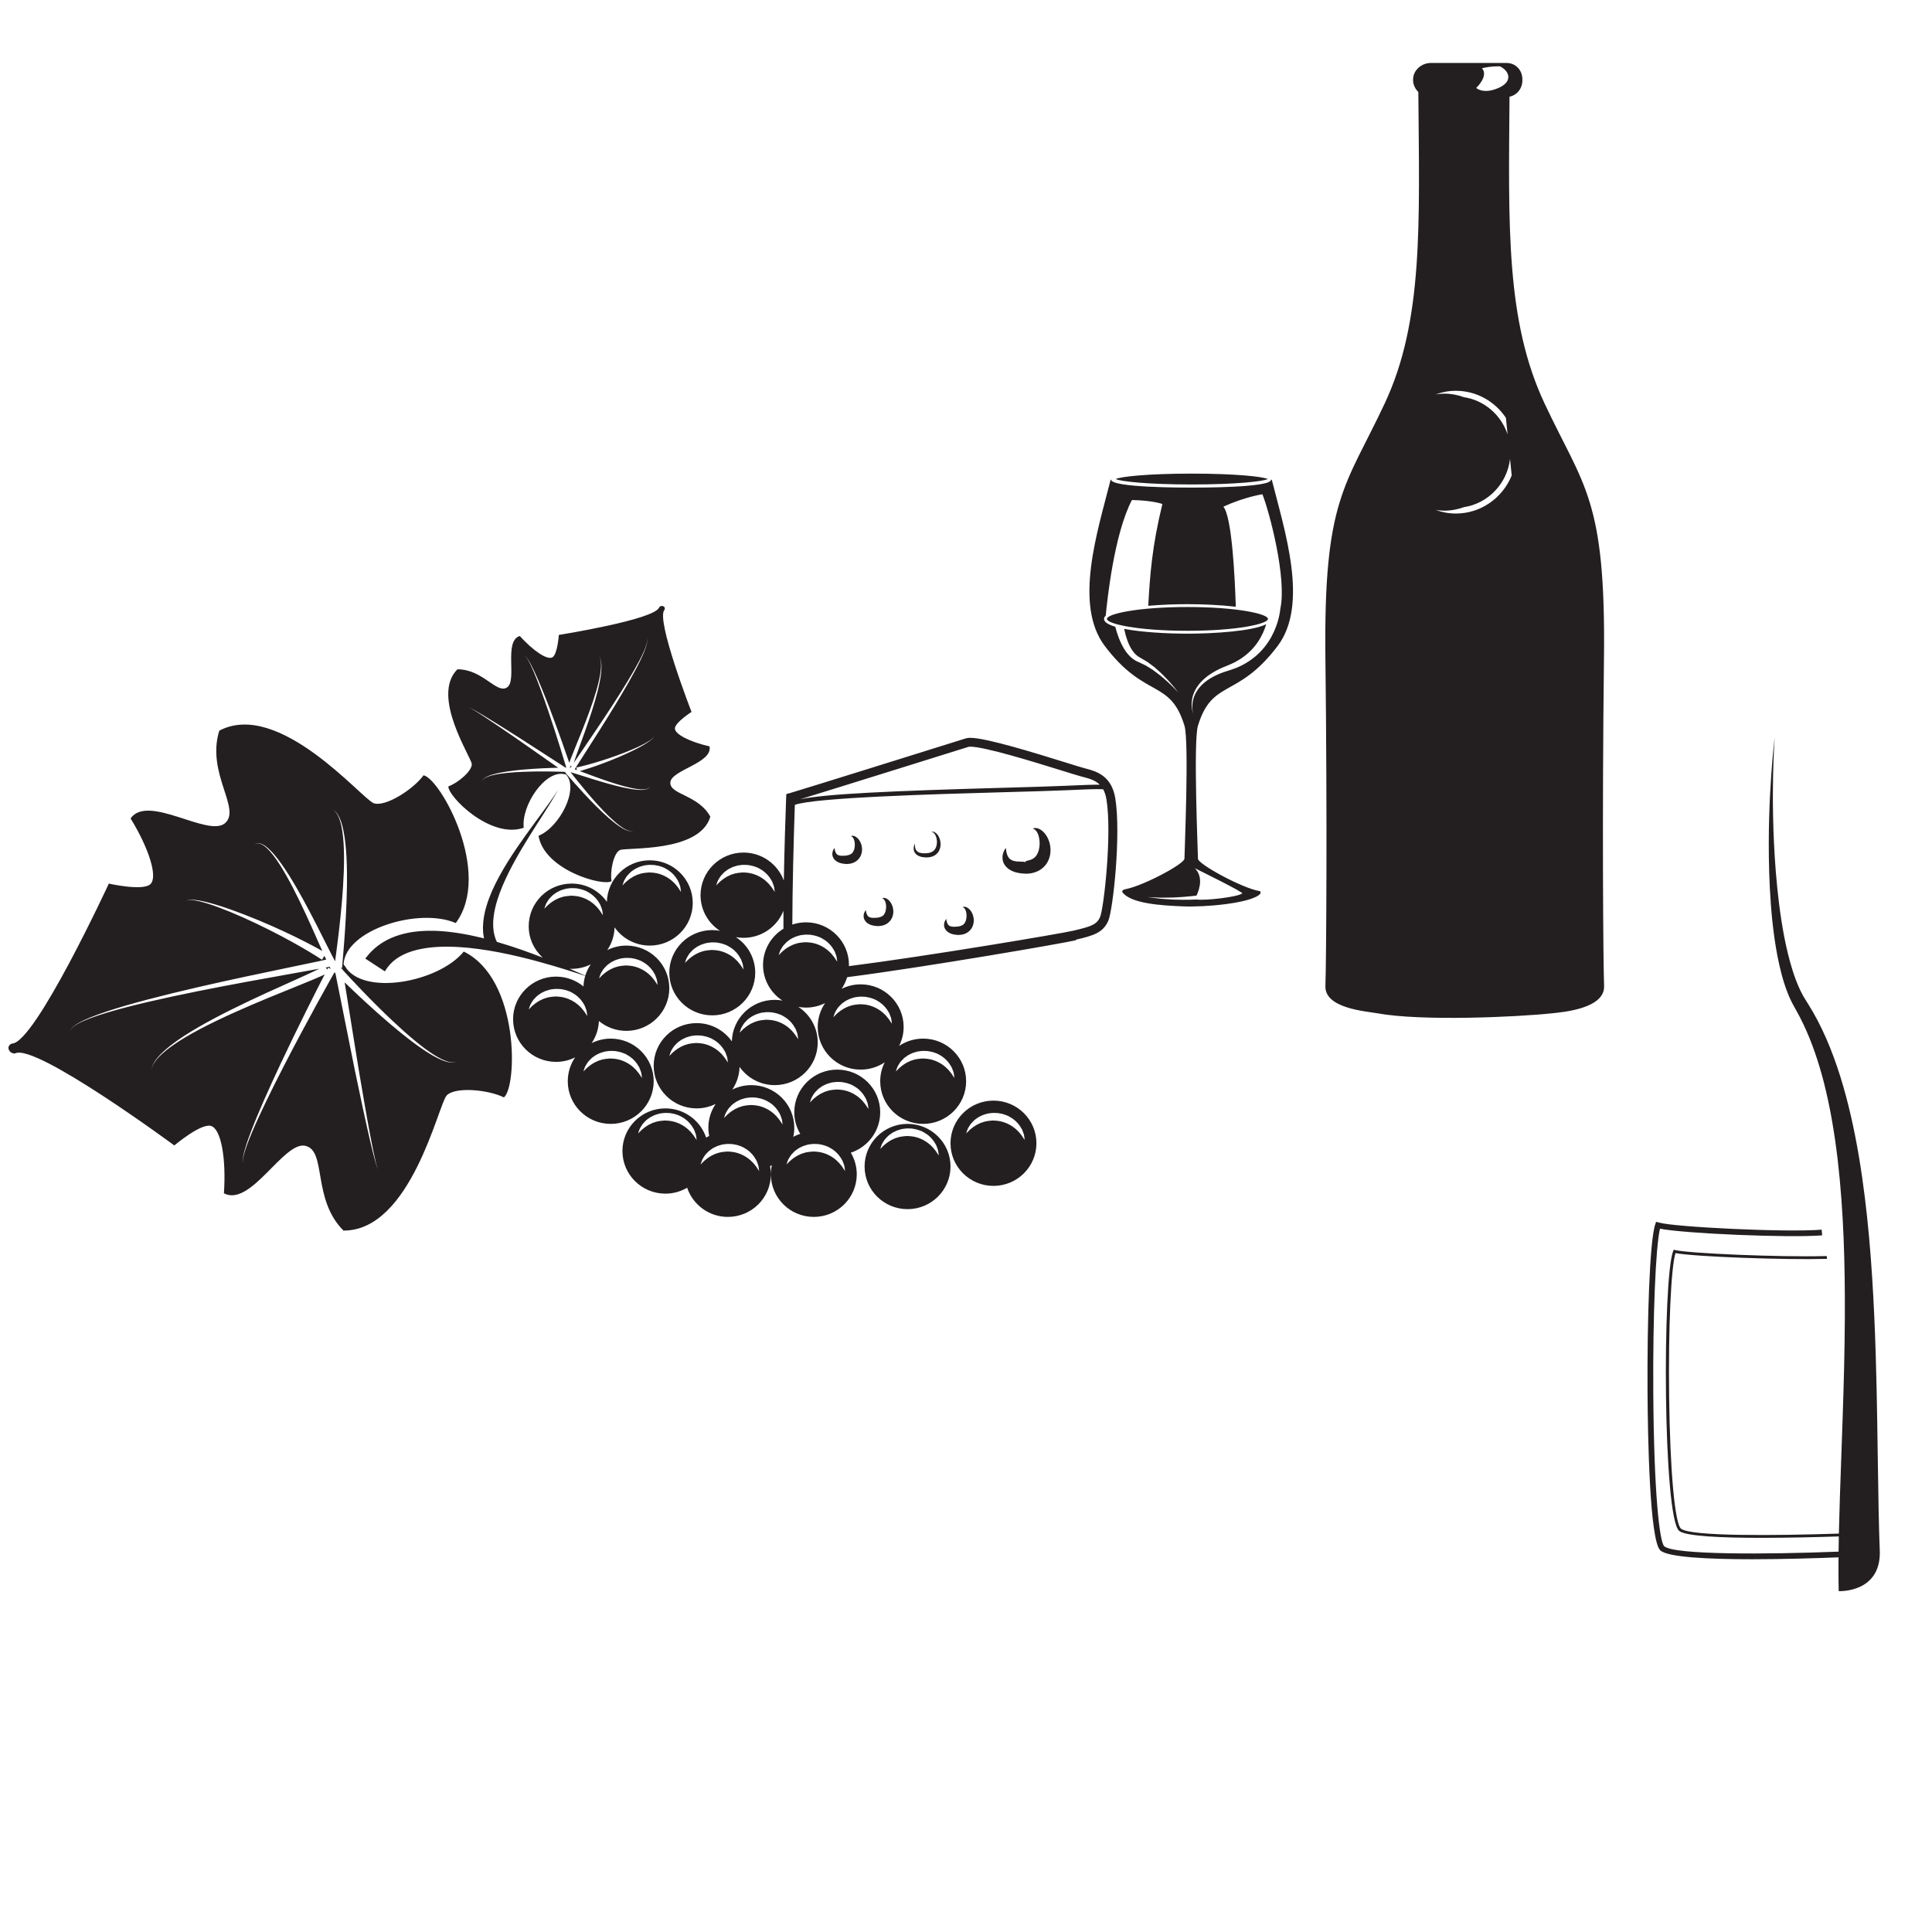 <svg xmlns="http://www.w3.org/2000/svg" xmlns:xlink="http://www.w3.org/1999/xlink" version="1.1" width="1000" height="1000" viewBox="0 0 1000 1000" xml:space="preserve">
<desc>Created with Fabric.js 3.5.0</desc>
<defs>
</defs>
<rect x="0" y="0" width="100%" height="100%" fill="#ffffff"/>
<g transform="matrix(-0.133 0 0 -0.132 488.685 428.09)" id="843328">
<path style="stroke: none; stroke-width: 1; stroke-dasharray: none; stroke-linecap: butt; stroke-dashoffset: 0; stroke-linejoin: miter; stroke-miterlimit: 4; is-custom-font: none; font-file-url: none; fill: rgb(35,31,32); fill-rule: nonzero; opacity: 1;" vector-effect="non-scaling-stroke" transform=" translate(-2779.135, -1582.199)" d="m 11.732 24.375 l -3.48 10.1 l -10.27 -3.02 c -59.72 -17.55 -493.179 -39.32 -634.007 -27.89 l -0.918 -11.14 l -0.899 -11.17 c 129.699 -10.5 536.014 6.97 631.134 26.09 c 16.89 -72.05 27.96 -340.68 26.05 -643.62 c -2.47 -388.07 -23.81 -583.8 -42.63 -601.45 c -36.98 -34.67 -406.202 -32.09 -678.468 -21.22 c -0.199 18.47 -0.527 38.39 -0.965 59.66 c 85.825 -2.82 195.989 -5.58 299.922 -5.58 c 154.399 0 294.981 6.08 321.061 26.94 c 63.79 51.08 65.95 990.3 23.5 1098.23 l -1.8 4.54 l -4.76 -1.15 c -53.79 -13.38 -408.149 -28.33 -583.095 -23.76 c -2.582 0.06 -5.214 0.13 -7.714 0.19 l -1.121 -11.08 c 162.554 -4.66 516.67 8.24 589.63 22.67 c 17.42 -56.03 28.03 -292.64 24.84 -559.98 c -3.48 -292.11 -22.16 -501.44 -46.48 -520.92 c -37.71 -30.17 -362.959 -27.4 -614.209 -19.02 c -1.836 84.73 -5.305 189.75 -9.656 309.34 c -1.723 48.73 -3.563 100.13 -5.297 153.31 c -3.993 120.52 -7.578 251.3 -8.266 388.5 c -0.777 197.63 3.926 408.45 28.102 616.65 c 12.203 104.01 29.449 207.31 54.882 306.55 c 20.141 77.55 45.258 152.75 77.985 222.16 c 9.051 19.22 18.601 38.09 28.898 56.34 l 9.031 16.38 c 3.106 5.9 6.555 11.7 9.266 17.67 l 8.199 17.8 c 2.559 5.96 4.809 11.96 7.192 17.91 c 9.222 23.87 16.679 47.79 22.843 71.57 c 12.504 47.53 20.965 94.39 27.454 140.07 c 12.789 91.37 17.918 178.01 20.574 257.88 c 4.746 159.79 -1.785 292.61 -8.164 385.32 c -3.278 46.36 -6.614 82.7 -9.129 107.46 c -2.637 24.74 -4.043 37.93 -4.043 37.93 c 0 0 0.762 -13.24 2.183 -38.08 c 1.313 -24.81 2.868 -61.27 3.872 -107.64 c 1.847 -92.7 1.855 -225.42 -10.582 -383.56 c -6.5 -78.96 -15.805 -164.41 -32.645 -253.01 c -8.508 -44.24 -18.988 -89.28 -33.023 -133.74 c -6.954 -22.25 -15.059 -44.24 -24.473 -65.51 c -1.309 -2.8 -2.609 -5.62 -3.875 -8.46 c -1.141 -2.48 -2.223 -4.97 -3.414 -7.37 l -7.988 -15.34 c -2.637 -5.17 -5.825 -9.82 -8.692 -14.76 l -9.75 -15.76 c -54.801 -86.77 -95.047 -185.21 -126.851 -286.7 c -31.547 -101.78 -54.567 -207.31 -72.403 -313.33 c -35.371 -212.19 -50.718 -426.14 -59.898 -626.09 c -8.942 -200.07 -11.172 -386.47 -13.496 -545.65 c -2.11 -159.21 -4.516 -291.16 -8.188 -382.78 c 0 -77.36 37.887 -115.07 76.809 -133.47 c 0.246 -0.11 0.484 -0.25 0.73 -0.36 c 40.844 -19.042 82.563 -16.96 82.563 -16.96 c 0 0 0.211 13.59 0.625 39.06 c 0.293 22.45 0.383 54.07 0.047 93.52 c 83.578 -3.32 212.523 -7.47 337.039 -7.47 c 167.808 0 327.448 7.54 356.508 34.77 c 41.57 39.01 48.61 444.91 49.71 617.62 c 1.77 279.87 -7.97 596.72 -30 660.81 M 621.68 4480.43 c 59.687 -26.3 86.742 0 86.742 0 c 0 0 -49.43 46.45 -22.387 77.23 c -37.312 9.33 -69.773 7.45 -69.773 7.45 c -34.508 -15.84 -54.27 -58.37 5.418 -84.68 m -44.879 -1454.81 l -6.449 -64.68 c 35.218 -87.5 119.312 -149.3 217.343 -149.3 c 27.524 0 53.832 5.11 78.395 14.05 c -10.988 -1.7 -22.16 -2.86 -33.625 -2.86 c -26.652 0 -52.113 5.03 -75.828 13.79 c -94.078 14.24 -168.231 91.73 -179.836 189 m 210.894 267.3 c -81.019 0 -152.593 -42.19 -194.859 -106.22 l -6.441 -64.61 c 25.23 76.42 90.593 133.8 170.242 145.84 c 23.715 8.77 49.176 13.79 75.828 13.79 c 11.465 0 22.637 -1.16 33.625 -2.86 c -24.563 8.93 -50.871 14.06 -78.395 14.06 M 1295.35 958.879 c 3.27 -88.18 -158.97 -98.899 -201.91 -106.859 c -171.424 -31.7 -542.639 -14.95 -680.686 0 c -43.43 4.699 -205.191 18.679 -201.914 106.859 c 3.281 88.201 7.914 657.971 0.449 1284.751 c -7.465 626.77 78.344 671.54 231.313 999.85 c 150.527 323.08 140.253 693.25 136.277 1202.71 c -29.621 6.19 -50.106 32.45 -50.106 63.9 v 3.74 c 0 36.05 25.665 64.57 61.735 64.57 H 885.25 c 36.066 0 68.836 -28.52 68.836 -64.57 v -3.74 c 0 -17.76 -8.895 -33.84 -20.387 -45.6 c -3.941 -514.19 -20.625 -896.07 130.781 -1221.01 c 152.96 -328.31 238.32 -373.08 230.87 -999.85 c -7.48 -626.78 -3.28 -1196.55 0 -1284.751 M 2145.7 2398.46 c 0 19.45 -119.22 46.62 -313.38 46.62 c -194.17 0 -313.39 -27.17 -313.39 -46.62 c 0 -19.48 119.22 -46.63 313.39 -46.63 c 194.16 0 313.38 27.15 313.38 46.63 m 2092.25 -582.42 c 0.19 0.07 0.35 0.11 0.55 0.15 l -5.97 1.86 c 0 0 0.52 1.62 1.52 4.57 l -5.37 -1.01 c 1.95 -3.01 3.48 -5.38 4.52 -7.04 c 1.68 0.53 3.35 1.05 4.75 1.47 m -329.33 124.25 c 0.16 0.02 -0.24 -1.35 0.6 -3.7 c 0.67 -2.31 2.95 -5.26 6.07 -8.56 c 6.52 -6.54 17.23 -14.17 30.63 -22.22 c 26.86 -16.13 64.55 -34.19 102.94 -50.57 c 38.43 -16.38 77.62 -30.98 107.42 -40.86 c 14.91 -4.99 27.43 -8.84 36.31 -11.44 c 1.73 -0.48 3.17 -0.9 4.61 -1.27 c -0.83 -0.32 -1.59 -0.6 -2.44 -0.92 c -30.22 -11.31 -70.25 -26.58 -110.86 -40.26 c -40.62 -13.62 -81.96 -25.73 -113.74 -29.55 c -7.95 -1.07 -15.28 -1.32 -21.82 -1.07 c -6.4 0.41 -12.06 1.41 -16.24 3.47 c -4.17 1.86 -6.82 4.75 -7.87 6.93 c -1.07 2.29 -1.63 3.52 -1.63 3.52 c 0 0 0.54 -1.25 1.43 -3.61 c 0.97 -2.23 3.53 -5.33 7.77 -7.45 c 4.15 -2.41 9.92 -3.67 16.48 -4.47 c 6.51 -0.51 14.05 -0.65 22.12 -0.02 c 32.39 2.28 74.54 12.4 116.02 24.06 c 41.44 11.65 82.41 24.98 113.07 34.77 c 13.63 4.31 25.06 7.87 33.64 10.34 c -0.3 -0.4 -0.54 -0.68 -0.86 -1.07 c -6.08 -7.69 -14.78 -18.67 -25.26 -31.91 c -21.02 -26.23 -49.4 -60.95 -79.43 -94.2 c -30.02 -33.23 -61.76 -65.17 -88.96 -84.84 c -6.81 -4.87 -13.2 -9.16 -19.25 -12.19 c -6.01 -3.29 -11.59 -5.4 -16.33 -6.48 c -4.7 -1.07 -8.68 -1.36 -11.17 -0.79 c -2.62 0.51 -4 0.72 -4 0.72 c 0 0 1.35 -0.3 3.94 -0.92 c 2.53 -0.72 6.6 -0.6 11.33 0.29 c 4.95 0.86 10.7 2.73 16.86 5.73 c 6.37 2.82 13.01 6.78 20.14 11.44 c 28.43 18.57 61.9 49.2 93.65 81.16 c 31.78 31.96 62.01 65.43 84.37 90.79 c 11.07 12.74 20.32 23.28 26.8 30.64 c 3.16 3.63 5.54 6.39 7.24 8.28 c 0.74 0.95 1.99 2.1 1.99 2.1 l -1.99 2.41 c 1 0.05 2.01 0.08 3.26 0.13 l 0.87 -1.29 c 0 0 0.81 0.57 1.95 1.4 c 26.3 0.97 92.42 2.82 158.75 0.13 c 42.65 -1.77 85.34 -5.27 116.53 -12.63 c 15.5 -3.65 28.16 -8.38 35.68 -13.84 c 3.87 -2.56 6.23 -5.64 7.41 -7.69 c 1.03 -2.28 1.57 -3.5 1.57 -3.5 c 0 0 -0.5 1.22 -1.41 3.56 c -1.06 2.18 -3.33 5.43 -7.13 8.18 c -7.38 6.01 -19.96 11.41 -35.46 15.85 c -31.09 9.04 -73.87 14.73 -116.62 18.66 c -51.7 4.68 -103.47 6.6 -136.44 7.39 c 33.63 23.73 96.71 68.19 159.89 112.71 c 46.32 32.25 92.91 64.21 128.19 87.6 c 17.68 11.7 32.51 21.27 43.17 27.54 c 5.31 3.15 9.43 5.71 12.53 6.93 c 2.97 1.4 4.57 2.17 4.57 2.17 c 0 0 -1.64 -0.69 -4.66 -1.97 c -3.12 -1.16 -7.39 -3.52 -12.81 -6.47 c -10.89 -5.86 -26.1 -14.98 -44.25 -25.93 c -36.17 -22.06 -83.98 -52.26 -131.55 -82.74 c -81.07 -52.66 -161.96 -105.19 -183.73 -119.34 c -1.01 0.03 -2.06 0.03 -2.84 0.05 c 5.03 17 35.87 120.95 70.64 223.76 c 19.05 56.18 39.09 112.03 56.45 152.95 c 8.66 20.51 16.66 37.26 23.37 48.32 c 3.3 5.57 6.4 9.64 8.83 12.17 c 2.47 2.38 4.14 3.35 4.14 3.35 c 0 0 -1.69 -0.9 -4.25 -3.21 c -2.51 -2.48 -5.83 -6.39 -9.34 -11.9 c -7.17 -10.86 -15.8 -27.43 -25.22 -47.61 c -18.87 -40.42 -41.01 -95.64 -62.04 -151.21 c -32.57 -85.89 -62.41 -172.78 -74.28 -207.84 c -0.9 2.81 -1.93 5.88 -3.19 9.4 c -4.35 11.82 -10.91 28.31 -18.91 47.98 c -15.94 39.35 -37.42 91.61 -56.53 144.83 c -19.19 52.99 -36.07 107.11 -42.26 148.99 c -3.23 20.88 -3.56 38.67 -1.18 50.78 c 1.34 5.97 2.64 10.74 4.33 13.51 c 1.65 2.96 2.49 4.51 2.49 4.51 c 0 0 -0.89 -1.51 -2.57 -4.39 c -1.91 -2.74 -3.48 -7.52 -4.96 -13.47 c -2.9 -12.16 -3.2 -30.11 -0.81 -51.31 c 4.69 -42.38 19.6 -97.43 36.76 -151.44 c 17.23 -54.09 36.77 -107.32 51.22 -147.17 c 7.17 -19.95 13.09 -36.59 16.81 -48.18 c 0.53 -1.57 0.97 -3.01 1.38 -4.37 c -9.14 13.55 -22.06 32.72 -37.58 55.74 c -31.39 46.39 -73.13 108.21 -113.55 170.95 c -40.39 62.71 -79.48 126.37 -105.16 176.04 c -12.83 24.79 -22.38 46.15 -26.71 61.91 c -2.12 7.82 -2.91 14.27 -2.36 18.62 c 0.58 4.38 2.45 6.14 2.31 6.19 c 0.14 -0.05 -1.79 -1.75 -2.54 -6.17 c -0.67 -4.33 -0.08 -10.93 1.87 -18.84 c 3.9 -15.96 12.85 -37.64 25.01 -62.94 c 24.32 -50.53 61.66 -115.35 100.29 -179.36 c 38.69 -63.99 78.67 -127.11 108.71 -174.38 c 14.99 -23.65 27.48 -43.35 36.2 -57.1 c 4.24 -6.75 7.45 -12.04 9.66 -15.71 c -2.74 -0.99 -5.62 -2.06 -8.63 -3.17 l 2.54 10.01 c 0.02 0 -20.23 4.16 -50.09 12.54 c -29.9 8.23 -69.51 20.69 -108.49 34.98 c -38.93 14.32 -77.3 30.3 -104.8 44.95 c -13.69 7.28 -24.72 14.29 -31.41 20.35 c -3.26 3.1 -5.64 5.91 -6.41 8.17 c -0.91 2.21 -0.63 3.61 -0.79 3.59 m -63.89 -182.73 c -3.37 48.59 -165.53 75.53 -152.5 141.09 c 76.79 17.73 135.73 47.78 134.74 70.84 c -0.92 23.09 -64.64 64.25 -64.64 64.25 c 0 0 140.63 365.18 105.06 400.31 c -5.9 14.91 13.06 20.15 20.69 10.18 c 13.55 -48.15 390.57 -108.53 390.57 -108.53 c 0 0 5.14 -75.75 24.86 -87.73 c 19.73 -12 74.62 24.99 127.27 83.61 c 63.69 -20.37 8.72 -175.27 49.57 -201.76 c 40.88 -26.5 94.38 71.98 193.19 71.02 c 104.49 -105.85 -54.61 -344.67 -56.03 -371.62 c -1.45 -26.98 54.42 -74.66 90.89 -87.21 c 4.16 -37 -162.97 -208.19 -293.15 -162.46 c 10.38 87.62 -84.09 228.51 -158.92 209.97 l -5.35 -0.74 c -52.46 -56.49 25.01 -207.34 106.72 -240.7 c -23 -136.07 -253.74 -199.35 -284.1 -177.81 c 6.67 37.96 -7.96 109.86 -32.22 121.71 c -24.35 11.87 -310.31 -11.65 -352.3 131.01 c 47.02 86.85 159.05 86 155.65 134.57 M 6180.44 781.121 c -0.22 -0.141 0.05 4.43 -4.66 10.77 c -4.63 6.3 -13.63 13.57 -26.11 20.898 c -25.04 14.77 -63.6 30.18 -110.6 46.031 c -94.08 31.59 -222.29 64.321 -351 94.399 c -128.74 29.953 -258.13 57.201 -355.1 77.511 c -48.42 10.21 -88.8 18.72 -117.04 24.64 c -13.79 2.97 -24.45 5.39 -31.83 7.14 c 2.1 4.69 4.35 9.67 6.64 14.88 l 9.58 -15.57 c 0 -0.02 30.26 20.42 77.67 47.98 c 47.39 27.67 112.06 62.46 178.25 94.2 c 66.14 31.7 133.83 60.52 186.29 77.31 c 26.14 8.33 48.59 13.67 64.57 14.63 c 7.96 0.3 14.36 -0.09 18.3 -1.92 c 3.96 -1.56 5.38 -3.7 5.51 -3.46 c -0.13 -0.22 -1.45 1.97 -5.38 3.76 c -3.91 2.08 -10.4 2.84 -18.45 2.93 c -16.24 -0.15 -39.15 -4.37 -65.91 -11.39 c -53.62 -14.14 -123.03 -39.61 -191.19 -68.01 c -68.09 -28.43 -134.96 -60.04 -184.28 -85.58 c -24.74 -12.75 -45.01 -23.8 -59.3 -31.92 c -2.72 -1.55 -5.12 -2.93 -7.35 -4.21 c 0.64 1.44 1.2 2.75 1.86 4.19 c 22.96 52.23 53.02 121.88 85.87 190.19 c 32.88 68.22 68.48 135.47 102.92 180.57 c 8.52 11.33 17.26 20.87 25.52 28.87 c 8.51 7.61 16.75 13.56 24.49 16.31 c 7.58 2.99 14.47 2.78 18.54 1.42 c 4.17 -1.49 6.43 -2.32 6.43 -2.32 c 0 0 -2.21 0.94 -6.34 2.65 c -4.02 1.57 -11.08 2.16 -19.06 -0.55 c -8.14 -2.4 -16.82 -8.08 -25.91 -15.41 c -8.77 -7.65 -18.18 -16.94 -27.34 -28 c -37.17 -43.85 -76.32 -109.76 -112.79 -176.62 c -36.39 -66.95 -70.04 -135.31 -95.54 -186.22 c -11.24 -22.45 -20.9 -41.58 -28.42 -55.46 c -0.11 0.83 -0.2 1.58 -0.31 2.46 c -2.21 17.24 -5.38 41.85 -9.16 71.38 c -7.32 59.05 -16.22 137.9 -21.27 216.96 c -5.09 79.03 -6.34 158.63 2.3 217.39 c 2.21 14.65 4.72 28.04 8.35 39.5 c 3.25 11.56 7.43 21.29 11.95 28.61 c 4.38 7.31 8.97 12.7 12.8 15.17 c 3.81 2.69 5.83 4.16 5.83 4.16 c 0 0 -2.1 -1.36 -6.01 -3.88 c -4 -2.31 -8.92 -7.54 -13.73 -14.72 c -4.94 -7.24 -9.64 -16.93 -13.51 -28.47 c -4.24 -11.48 -7.46 -24.87 -10.34 -39.59 c -11.59 -58.96 -14.14 -139.11 -12.83 -218.75 c 1.24 -79.77 6.43 -159.34 10.95 -218.94 c 2.41 -29.74 4.37 -54.51 5.8 -71.87 c 0.6 -8.37 1.08 -14.9 1.43 -19.39 c 0.29 -2.03 0.18 -5.11 0.2 -5.09 l 5.49 -0.44 c -1.14 -1.26 -2.44 -2.71 -3.82 -4.24 l -2.72 0.46 c 0 0 -0.24 -1.51 -0.67 -4.22 C 5088.66 987.621 5009.39 901.52 4924.27 820.961 C 4869.42 769.109 4812.2 719.379 4764.42 689 c -23.78 -15.18 -45.38 -25.352 -61.6 -28.121 c -8 -1.731 -14.7 -0.938 -18.84 0.199 c -4.19 1.442 -6.42 2.223 -6.42 2.223 c 0 0 2.19 -0.891 6.32 -2.571 c 4.08 -1.378 10.92 -2.48 19.12 -1.14 c 16.68 1.969 39.09 11.262 63.88 25.351 c 49.77 28.278 109.8 75.399 167.53 124.7 c 69.69 59.629 136.04 122.828 177.77 163.64 c -11.5 -71.89 -33.03 -206.64 -54.58 -341.472 c -16.36 -98.59 -33.25 -197 -47.27 -270.637 c -7.01 -36.832 -13.15 -67.461 -18.36 -88.641 c -2.54 -10.621 -4.41 -18.992 -6.67 -24.39 c -1.9 -5.551 -2.93 -8.512 -2.93 -8.512 c 0 0 1.17 2.91 3.28 8.351 c 2.43 5.379 4.66 13.692 7.61 24.231 c 6.01 21.039 13.33 51.437 21.73 87.988 c 16.79 73.09 37.47 170.922 57.58 268.86 c 33.25 167.132 66.52 334.191 75.61 379.901 c 1.36 1.34 2.56 2.58 3.59 3.61 c 15.46 -27.5 108.97 -194.769 196.19 -365.629 c 47.72 -93.441 93.74 -187.832 124.19 -260.339 c 15.26 -36.27 26.56 -67.051 32.31 -89.274 c 3.04 -11.066 4.26 -19.976 4.57 -26.109 c -0.07 -6.098 -0.88 -9.348 -0.88 -9.348 c 0 0 0.94 3.188 1.21 9.328 c -0.02 6.172 -0.99 15.219 -3.61 26.449 c -4.96 22.473 -15.23 53.821 -29.16 90.723 c -27.92 73.758 -70.56 169.918 -114.97 265.258 c -68.61 147.262 -141.86 292.312 -171.64 350.631 c 4.68 -2.31 9.92 -4.811 15.92 -7.479 c 20.32 -9.179 49.29 -21.152 84.09 -35.34 c 69.51 -28.421 162.23 -65.73 253.2 -107.07 c 90.83 -41.23 180.22 -86.66 240.97 -130.441 c 30.36 -21.731 53.36 -43.239 65.73 -61.231 c 6 -8.988 10.43 -16.551 11.77 -22.258 c 1.7 -5.613 2.64 -8.613 2.64 -8.613 c 0 0 -0.8 3.043 -2.34 8.684 c -1.11 5.808 -5.27 13.609 -10.97 22.91 c -11.81 18.617 -34.21 41.25 -63.99 64.308 c -59.52 46.45 -147.64 95.5 -237.31 140.36 c -89.67 44.949 -181.24 85.89 -249.55 116.859 c -34.17 15.531 -62.57 28.511 -81.78 38.091 c -2.65 1.31 -5.06 2.53 -7.27 3.69 c 28.42 -5.16 68.71 -12.46 116.98 -21.18 c 97.5 -17.472 227.39 -40.968 356.73 -67.179 c 129.31 -26.301 258.15 -55.301 352.86 -84.07 c 47.25 -14.422 86.1 -28.68 111.37 -42.629 c 12.59 -6.934 21.7 -13.902 26.45 -19.981 c 4.87 -6.14 4.74 -10.711 4.96 -10.57 m 214.14 -86.582 c -77.69 42.262 -619.53 -360.777 -619.53 -360.777 c 0 0 -102.35 86.968 -141.9 76.777 c -39.57 -10.187 -60.42 -125.32 -51.13 -264.418 C 5477.64 90.57 5349.21 351.469 5265.24 332.352 C 5181.24 313.281 5239.88 123.98 5116.8 0 c -263.1 -1.75 -369.22 494.609 -401.64 529.699 c -32.45 35.11 -161.77 23.141 -222.63 -7.519 c -52 40.441 -62.59 463.441 156.04 571.86 c 98.17 -121.302 393.2 -175.54 462.1 -57.82 l 5.69 7.67 c -6.78 136.24 -293.59 224.29 -436.66 161.94 c -143.98 197.05 60.66 567.44 125.46 579.34 c 39.87 -55.28 149.01 -125.57 194.02 -109.39 c 44.97 16.14 368.19 407.52 600.74 284.57 c 52.01 -166.74 -87.35 -307.63 -21.66 -363.31 c 65.69 -55.7 299.99 116.5 366.98 19.02 c -72.42 -119.09 -107.02 -230.86 -76.61 -258.15 c 30.36 -27.3 161.28 2.63 161.28 2.63 c 0 0 288.89 -628.86 377.36 -627.29 c 26.12 -10.852 9.39 -41.32 -12.69 -38.711 M 5166.96 1026.71 c -0.17 -0.33 -0.3 -0.56 -0.48 -0.9 l 9.75 5.3 c 0 0 1.38 -2.67 3.89 -7.52 l 5.36 8.01 c -6.23 1.23 -11.1 2.24 -14.52 2.95 c -1.44 -2.84 -2.8 -5.52 -4 -7.84 M 3970.27 380.738 c 0 0 -1.25 4.461 -4.18 12.442 c -1.32 4.05 -3.25 8.871 -6.64 13.75 c -3.1 5.05 -6.45 11.199 -11.89 16.332 c -4.79 5.808 -10.71 11.476 -18.04 16.238 c -6.78 5.668 -15.37 9.27 -24.02 13.422 c -9.16 2.758 -18.54 6.648 -28.75 7.238 c -10.03 1.75 -20.41 1.07 -30.71 0.551 c -10.23 -1.652 -20.29 -3.762 -29.8 -7.5 c -9.68 -3.063 -18.2 -8.68 -26.23 -13.77 c -15.83 -11 -27.32 -25.121 -34.38 -38.171 c -4.29 -5.961 -5.88 -13.34 -8.14 -18.688 c -2.47 -5.602 -2.9 -10.523 -3.56 -14.633 c -1.22 -8.148 -1.66 -12.89 -1.66 -12.89 c 0 0 2.82 3.839 7.3 10.793 c 2.14 3.476 4.77 7.89 8.42 11.828 c 3.78 4.039 6.55 8.961 11.65 13.34 c 17.9 18.878 47.3 36.152 79.9 39.48 c 8 0.57 16.19 1.68 24.13 0.461 c 8.07 -0.332 15.71 -1.992 23.37 -3.461 c 7.04 -2.82 14.8 -3.98 21.03 -7.57 c 6.67 -2.84 12.72 -6.11 18.05 -9.809 c 5.74 -3.191 10.08 -7.262 14.41 -10.641 c 4.37 -3.308 7.87 -6.589 10.53 -9.621 c 5.82 -5.8 9.21 -9.121 9.21 -9.121 m -271.11 -96.437 c 2.91 -2.172 5.6 -4.403 8.17 -6.41 c 4.4 -3.301 7.89 -6.582 10.54 -9.621 c 5.84 -5.79 9.21 -9.122 9.21 -9.122 c 0 0 -1.27 4.454 -4.16 12.442 c -1.33 4.051 -3.28 8.879 -6.64 13.75 c -3.15 5.051 -6.46 11.199 -11.9 16.308 c -2.25 2.743 -4.8 5.422 -7.58 8 c -3.13 2.934 -6.59 5.731 -10.47 8.262 c -6.76 5.668 -15.34 9.27 -24.04 13.41 c -9.13 2.77 -18.52 6.66 -28.74 7.258 c -10.02 1.742 -20.41 1.043 -30.68 0.512 c -10.25 -1.61 -20.31 -3.731 -29.8 -7.469 c -9.68 -3.062 -18.25 -8.699 -26.26 -13.769 c -15.81 -10.993 -27.29 -25.114 -34.36 -38.172 c -4.29 -5.969 -5.89 -13.348 -8.17 -18.711 c -2.43 -5.578 -2.88 -10.52 -3.53 -14.598 c -1.21 -8.172 -1.67 -12.922 -1.67 -12.922 c 0 0 2.82 3.852 7.32 10.801 c 2.13 3.48 4.73 7.91 8.39 11.852 c 3.81 4.039 6.56 8.957 11.67 13.328 c 17.91 18.859 47.27 36.16 79.88 39.48 c 8.03 0.57 16.2 1.66 24.11 0.461 c 8.09 -0.32 15.76 -2.012 23.42 -3.461 c 7.04 -2.808 14.77 -3.969 21 -7.578 c 6.65 -2.82 12.71 -6.102 18.06 -9.812 c 2.31 -1.29 4.29 -2.758 6.23 -4.219 m -184.02 206.988 c 8.01 0.57 16.23 1.68 24.14 0.461 c 8.06 -0.332 15.74 -1.988 23.39 -3.461 c 7.04 -2.82 14.79 -3.969 21.02 -7.559 c 6.65 -2.839 12.71 -6.121 18.06 -9.82 c 5.73 -3.18 10.08 -7.23 14.38 -10.64 c 4.4 -3.301 7.89 -6.579 10.56 -9.622 c 5.82 -5.769 9.19 -9.089 9.19 -9.089 c 0 0 -1.25 4.441 -4.16 12.421 c -1.35 4.04 -3.25 8.86 -6.64 13.75 c -3.13 5.051 -6.46 11.188 -11.9 16.329 c -4.78 5.812 -10.71 11.492 -18.03 16.242 c -6.75 5.66 -15.39 9.258 -24.06 13.41 c -9.13 2.758 -18.51 6.648 -28.72 7.238 c -10.03 1.75 -20.44 1.071 -30.7 0.551 c -10.24 -1.641 -20.32 -3.73 -29.8 -7.488 c -9.69 -3.071 -18.23 -8.692 -26.24 -13.782 c -15.84 -10.968 -27.31 -25.121 -34.39 -38.171 c -4.27 -5.957 -5.89 -13.34 -8.15 -18.707 c -2.43 -5.571 -2.88 -10.5 -3.54 -14.582 c -1.22 -8.18 -1.67 -12.95 -1.67 -12.95 c 0 0 2.84 3.879 7.3 10.828 c 2.15 3.473 4.75 7.891 8.42 11.852 c 3.79 4.02 6.57 8.93 11.65 13.328 c 17.9 18.891 47.3 36.133 79.89 39.461 M 3392.7 259.148 c 0 0 -1.26 4.454 -4.16 12.442 c -1.34 4.051 -3.28 8.879 -6.66 13.75 c -3.12 5.051 -6.44 11.199 -11.87 16.308 c -4.81 5.844 -10.71 11.5 -18.06 16.262 c -6.76 5.668 -15.37 9.27 -24.04 13.41 c -9.14 2.77 -18.52 6.66 -28.73 7.258 c -10.04 1.742 -20.42 1.043 -30.69 0.512 c -10.26 -1.61 -20.31 -3.731 -29.8 -7.469 c -9.69 -3.062 -18.23 -8.699 -26.26 -13.769 c -15.8 -10.993 -27.32 -25.114 -34.35 -38.172 c -4.29 -5.969 -5.9 -13.348 -8.17 -18.711 c -2.45 -5.578 -2.9 -10.52 -3.53 -14.598 c -1.22 -8.172 -1.67 -12.922 -1.67 -12.922 c 0 0 2.8 3.852 7.29 10.801 c 2.14 3.48 4.76 7.91 8.39 11.852 c 3.8 4.039 6.56 8.957 11.68 13.328 c 17.91 18.859 47.29 36.16 79.89 39.48 c 8.01 0.57 16.2 1.66 24.11 0.461 c 8.1 -0.32 15.77 -2.012 23.4 -3.461 c 7.03 -2.808 14.8 -3.969 21.04 -7.578 c 6.64 -2.82 12.69 -6.102 18.04 -9.812 c 5.72 -3.18 10.09 -7.239 14.41 -10.629 c 4.39 -3.301 7.89 -6.582 10.52 -9.621 c 5.85 -5.79 9.22 -9.122 9.22 -9.122 m -211.94 292.934 c 8.02 0.586 16.21 1.68 24.14 0.457 c 8.08 -0.328 15.74 -1.988 23.4 -3.457 c 7.02 -2.793 14.77 -3.973 21.02 -7.551 c 6.62 -2.851 12.7 -6.133 18.03 -9.82 c 5.75 -3.172 10.1 -7.231 14.4 -10.621 c 4.4 -3.301 7.9 -6.61 10.54 -9.621 c 5.85 -5.789 9.2 -9.117 9.2 -9.117 c 0 0 -1.24 4.437 -4.15 12.437 c -1.33 4.02 -3.28 8.859 -6.65 13.75 c -3.12 5.051 -6.43 11.191 -11.88 16.332 c -4.81 5.789 -10.71 11.469 -18.04 16.219 c -6.76 5.66 -15.38 9.262 -24.04 13.422 c -9.14 2.758 -18.55 6.636 -28.73 7.238 c -10.06 1.75 -20.44 1.059 -30.7 0.551 c -10.25 -1.641 -20.3 -3.742 -29.82 -7.481 c -9.67 -3.058 -18.23 -8.699 -26.24 -13.8 c -15.82 -10.969 -27.29 -25.122 -34.38 -38.168 c -4.26 -5.961 -5.84 -13.332 -8.16 -18.711 c -2.43 -5.551 -2.87 -10.493 -3.52 -14.582 c -1.22 -8.168 -1.66 -12.918 -1.66 -12.918 c 0 0 2.82 3.871 7.29 10.8 c 2.13 3.481 4.74 7.911 8.4 11.848 c 3.81 4.02 6.56 8.961 11.67 13.332 c 17.91 18.867 47.29 36.141 79.88 39.461 m 439.92 106.949 c 0 0 2.8 3.84 7.31 10.821 c 2.12 3.468 4.76 7.886 8.39 11.82 c 3.81 4.047 6.56 8.957 11.67 13.328 c 17.91 18.871 47.28 36.16 79.9 39.48 c 8 0.571 16.18 1.668 24.11 0.442 c 8.09 -0.313 15.74 -1.992 23.42 -3.434 c 7.01 -2.828 14.77 -3.976 21 -7.558 c 6.65 -2.871 12.7 -6.121 18.03 -9.848 c 5.73 -3.16 10.11 -7.23 14.42 -10.621 c 4.39 -3.301 7.89 -6.602 10.53 -9.609 c 5.83 -5.801 9.22 -9.122 9.22 -9.122 c 0 0 -1.27 4.461 -4.17 12.442 c -1.34 4.019 -3.26 8.879 -6.65 13.75 c -3.12 5.047 -6.42 11.187 -11.89 16.328 c -4.81 5.809 -10.71 11.469 -18.03 16.238 c -6.78 5.66 -15.37 9.25 -24.05 13.403 c -9.13 2.781 -18.54 6.648 -28.74 7.25 c -10.04 1.757 -20.42 1.078 -30.7 0.531 c -10.23 -1.641 -20.31 -3.742 -29.79 -7.473 c -9.67 -3.07 -18.23 -8.699 -26.26 -13.777 c -15.8 -11 -27.3 -25.121 -34.36 -38.16 c -4.28 -5.973 -5.89 -13.332 -8.18 -18.711 c -2.42 -5.582 -2.86 -10.5 -3.52 -14.602 c -1.22 -8.16 -1.66 -12.918 -1.66 -12.918 m -45.6 116.899 c 0 0 -1.26 4.429 -4.15 12.441 c -1.33 4.027 -3.26 8.879 -6.65 13.719 c -3.14 5.082 -6.44 11.219 -11.89 16.34 c -4.8 5.812 -10.72 11.492 -18.03 16.261 c -6.77 5.641 -15.38 9.25 -24.07 13.399 c -9.12 2.781 -18.51 6.648 -28.72 7.23 c -10.05 1.77 -20.42 1.078 -30.68 0.551 c -10.27 -1.641 -20.31 -3.742 -29.83 -7.473 c -9.66 -3.066 -18.22 -8.699 -26.24 -13.777 c -15.81 -10.992 -27.29 -25.121 -34.35 -38.18 c -4.29 -5.949 -5.89 -13.339 -8.18 -18.691 c -2.44 -5.602 -2.88 -10.52 -3.53 -14.609 c -1.21 -8.18 -1.67 -12.911 -1.67 -12.911 c 0 0 2.82 3.84 7.3 10.79 c 2.14 3.468 4.75 7.89 8.4 11.851 c 3.82 4.02 6.56 8.957 11.67 13.328 c 17.91 18.891 47.3 36.172 79.89 39.492 c 8.01 0.559 16.21 1.661 24.13 0.438 c 8.07 -0.34 15.74 -2 23.4 -3.438 c 7.03 -2.82 14.76 -3.98 21 -7.589 c 6.65 -2.84 12.71 -6.114 18.05 -9.813 c 5.74 -3.199 10.11 -7.238 14.4 -10.629 c 4.4 -3.301 7.91 -6.601 10.54 -9.621 c 5.85 -5.789 9.21 -9.109 9.21 -9.109 m -225.2 350.74 c 7.03 -2.81 14.79 -3.99 21.01 -7.58 c 6.66 -2.87 12.7 -6.12 18.06 -9.81 c 5.73 -3.19 10.09 -7.27 14.39 -10.63 c 4.39 -3.3 7.92 -6.6 10.54 -9.61 c 5.85 -5.8 9.21 -9.13 9.21 -9.13 c 0 0 -1.24 4.45 -4.16 12.45 c -1.32 4.02 -3.26 8.87 -6.64 13.73 c -3.12 5.05 -6.44 11.19 -11.89 16.32 c -4.8 5.82 -10.72 11.5 -18.05 16.24 c -6.75 5.67 -15.36 9.25 -24.05 13.43 c -9.13 2.78 -18.51 6.64 -28.71 7.23 c -10.05 1.76 -20.44 1.07 -30.71 0.55 c -10.24 -1.63 -20.3 -3.73 -29.83 -7.47 c -9.65 -3.07 -18.2 -8.71 -26.21 -13.8 c -15.82 -10.97 -27.31 -25.12 -34.38 -38.17 c -4.29 -5.96 -5.87 -13.33 -8.17 -18.71 c -2.43 -5.57 -2.87 -10.5 -3.53 -14.6 c -1.21 -8.15 -1.65 -12.9 -1.65 -12.9 c 0 0 2.81 3.85 7.29 10.8 c 2.15 3.48 4.75 7.89 8.4 11.85 c 3.81 4.02 6.55 8.96 11.67 13.31 c 17.9 18.89 47.3 36.18 79.89 39.5 c 8.01 0.57 16.19 1.66 24.12 0.46 c 8.09 -0.35 15.76 -2.01 23.4 -3.46 M 3210.3 836.719 c 0 0 -1.24 4.461 -4.15 12.441 c -1.34 4.031 -3.26 8.879 -6.65 13.75 c -3.12 5.051 -6.45 11.192 -11.87 16.332 c -4.81 5.789 -10.72 11.477 -18.06 16.238 c -6.77 5.668 -15.37 9.25 -24.03 13.399 c -9.15 2.781 -18.53 6.652 -28.76 7.242 c -10.01 1.77 -20.42 1.09 -30.67 0.539 c -10.26 -1.64 -20.33 -3.73 -29.8 -7.469 c -9.7 -3.062 -18.23 -8.699 -26.26 -13.769 c -15.83 -10.992 -27.32 -25.113 -34.38 -38.172 c -4.27 -5.969 -5.88 -13.359 -8.16 -18.711 c -2.44 -5.578 -2.88 -10.519 -3.53 -14.598 c -1.23 -8.16 -1.67 -12.921 -1.67 -12.921 c 0 0 2.83 3.871 7.31 10.8 c 2.13 3.469 4.74 7.91 8.39 11.84 c 3.81 4.031 6.58 8.969 11.68 13.328 c 17.89 18.871 47.29 36.172 79.89 39.492 c 7.99 0.559 16.2 1.661 24.14 0.442 c 8.05 -0.34 15.7 -2 23.36 -3.442 c 7.05 -2.808 14.8 -3.98 21.04 -7.558 c 6.65 -2.863 12.71 -6.121 18.05 -9.844 c 5.71 -3.168 10.08 -7.226 14.41 -10.617 c 4.37 -3.301 7.87 -6.602 10.51 -9.621 c 5.86 -5.801 9.21 -9.121 9.21 -9.121 M 2967.12 623.941 c 0 0 -1.24 4.43 -4.16 12.438 c -1.32 4.012 -3.27 8.871 -6.65 13.723 c -3.11 5.078 -6.45 11.218 -11.88 16.328 c -4.82 5.84 -10.71 11.5 -18.05 16.269 c -6.76 5.66 -15.36 9.25 -24.03 13.403 c -9.16 2.769 -18.54 6.648 -28.75 7.23 c -10.04 1.77 -20.41 1.078 -30.7 0.547 c -10.23 -1.641 -20.29 -3.738 -29.79 -7.481 c -9.68 -3.058 -18.23 -8.699 -26.27 -13.769 c -15.79 -11 -27.29 -25.117 -34.35 -38.16 c -4.29 -5.969 -5.87 -13.36 -8.16 -18.719 c -2.45 -5.57 -2.89 -10.512 -3.53 -14.602 c -1.22 -8.179 -1.65 -12.918 -1.65 -12.918 c 0 0 2.79 3.84 7.29 10.801 c 2.12 3.469 4.75 7.918 8.39 11.84 c 3.81 4.051 6.56 8.969 11.67 13.34 c 17.91 18.867 47.29 36.148 79.89 39.48 c 8.02 0.571 16.2 1.661 24.13 0.43 c 8.09 -0.32 15.73 -1.98 23.38 -3.422 c 7.05 -2.828 14.79 -3.98 21.04 -7.59 c 6.63 -2.839 12.7 -6.097 18.03 -9.82 c 5.74 -3.187 10.11 -7.23 14.4 -10.621 c 4.39 -3.297 7.9 -6.598 10.55 -9.617 c 5.83 -5.789 9.2 -9.11 9.2 -9.11 m 349.58 584.769 c 18.63 0 36.49 -3.18 53.23 -8.81 c -0.26 137.75 -4.84 325.18 -9.81 469.41 c -76.92 28.79 -550.75 42.2 -812.56 49.6 c -96.47 2.73 -185.96 5.08 -240.76 7.57 c -68.09 3.03 -116.79 5.49 -146.4 4.11 c -5.91 -10.69 -10.43 -24.05 -13.13 -40.95 c -21.81 -136.62 10.53 -426.51 24.89 -460 c 13.05 -30.39 36.17 -37.36 101.18 -53.02 l 2.85 -0.69 c 46.02 -11.08 565.03 -99.55 873.55 -139.03 c -0.04 1.55 -0.24 3.05 -0.24 4.64 c 0 92.33 74.87 167.17 167.2 167.17 m -1143.12 539.53 c 24.89 0.55 66.71 -1.13 139.86 -4.41 c 54.63 -2.44 138.04 -4.8 234.43 -7.54 c 428.59 -12.11 691.98 -23.54 792.08 -45.2 c -136.92 42.14 -649.92 203.93 -655.7 205.74 c -0.06 0.05 -1.92 0.59 -7.01 0.59 c -56.7 0 -252.34 -61.23 -357.44 -94.13 c -32.34 -10.12 -57.83 -18.1 -71.26 -21.83 l -10.51 -2.82 c -23.16 -6.11 -46.73 -12.4 -64.45 -30.4 M 3438.3 1327.79 c 0 0 2.8 3.84 7.29 10.8 c 2.14 3.47 4.75 7.89 8.4 11.85 c 3.79 4.02 6.56 8.96 11.65 13.33 c 17.91 18.87 47.31 36.15 79.91 39.48 c 8 0.55 16.2 1.65 24.14 0.43 c 8.05 -0.32 15.71 -1.98 23.39 -3.42 c 7.03 -2.83 14.77 -3.98 21.02 -7.56 c 6.65 -2.87 12.71 -6.13 18.04 -9.87 c 5.75 -3.17 10.08 -7.23 14.4 -10.6 c 4.38 -3.3 7.89 -6.6 10.54 -9.62 c 5.84 -5.79 9.2 -9.11 9.2 -9.11 c 0 0 -1.24 4.46 -4.17 12.44 c -1.34 4.01 -3.24 8.87 -6.65 13.72 c -3.11 5.05 -6.45 11.19 -11.87 16.36 c -4.81 5.79 -10.71 11.47 -18.05 16.22 c -6.76 5.65 -15.37 9.27 -24.03 13.42 c -9.16 2.75 -18.54 6.67 -28.75 7.23 c -10.04 1.77 -20.42 1.1 -30.7 0.55 c -10.22 -1.64 -20.3 -3.74 -29.78 -7.48 c -9.69 -3.06 -18.24 -8.72 -26.26 -13.77 c -15.81 -11 -27.32 -25.12 -34.38 -38.18 c -4.27 -5.97 -5.88 -13.34 -8.15 -18.7 c -2.44 -5.59 -2.89 -10.51 -3.55 -14.62 c -1.21 -8.16 -1.64 -12.9 -1.64 -12.9 m 195.57 -205.81 c -9.69 -3.06 -18.24 -8.71 -26.24 -13.77 c -15.84 -11 -27.33 -25.12 -34.41 -38.17 c -4.26 -5.99 -5.87 -13.34 -8.14 -18.72 c -2.44 -5.59 -2.89 -10.51 -3.54 -14.6 c -1.22 -8.17 -1.67 -12.92 -1.67 -12.92 c 0 0 2.83 3.85 7.31 10.82 c 2.15 3.46 4.74 7.87 8.41 11.83 c 3.78 4.04 6.58 8.96 11.67 13.34 c 17.88 18.86 47.28 36.15 79.88 39.47 c 8 0.58 16.19 1.66 24.13 0.44 c 8.07 -0.32 15.71 -1.99 23.39 -3.43 c 7.04 -2.82 14.8 -3.98 21.02 -7.57 c 6.65 -2.86 12.71 -6.12 18.07 -9.83 c 5.7 -3.17 10.05 -7.26 14.38 -10.63 c 4.39 -3.3 7.89 -6.6 10.53 -9.61 c 5.84 -5.8 9.21 -9.12 9.21 -9.12 c 0 0 -1.25 4.46 -4.16 12.44 c -1.35 4.02 -3.27 8.87 -6.64 13.75 c -3.12 5.03 -6.44 11.19 -11.87 16.32 c -4.81 5.82 -10.71 11.49 -18.06 16.25 c -6.77 5.66 -15.38 9.27 -24.04 13.4 c -9.14 2.78 -18.52 6.64 -28.74 7.24 c -10.02 1.77 -20.42 1.09 -30.7 0.55 c -10.23 -1.65 -20.31 -3.74 -29.79 -7.48 m 397.19 -810.011 c 0 -92.321 -74.87 -167.18 -167.2 -167.18 c -30.94 0 -59.8 8.543 -84.65 23.191 c -22.12 -66.429 -84.69 -114.39 -158.53 -114.39 c -92.33 0 -167.19 74.859 -167.19 167.18 c 0 10.992 1.12 21.699 3.15 32.089 c -2.33 1.141 -4.74 2.161 -7.01 3.391 c 2.48 -11.43 3.86 -23.281 3.86 -35.48 c 0 -92.321 -74.87 -167.18 -167.21 -167.18 c -92.32 0 -167.16 74.859 -167.16 167.18 c 0 30.929 8.55 59.789 23.19 84.64 c -66.43 22.121 -114.41 84.711 -114.41 158.559 c 0 92.312 74.88 167.179 167.21 167.179 c 92.31 0 167.18 -74.867 167.18 -167.179 c 0 -30.918 -8.55 -59.797 -23.2 -84.649 c 9.41 -3.129 18.48 -6.949 27.06 -11.629 c -2.49 11.43 -3.86 23.278 -3.86 35.457 c 0 92.344 74.87 167.204 167.18 167.204 c 26.68 0 51.82 -6.422 74.2 -17.532 c -17.26 25.539 -27.5 56.168 -28.37 89.11 c -30.21 -43.25 -80.27 -71.578 -137 -71.578 c -92.33 0 -167.21 74.878 -167.21 167.187 c 0 58.352 29.95 109.68 75.29 139.582 c -9.65 -1.73 -19.54 -2.769 -29.68 -2.769 c -26.7 0 -51.84 6.398 -74.23 17.527 c 18.09 -26.688 28.62 -58.899 28.62 -93.547 c 0 -92.312 -74.85 -167.184 -167.19 -167.184 c -34.65 0 -66.83 10.532 -93.54 28.622 c 11.13 -22.379 17.54 -47.532 17.54 -74.219 c 0 -92.321 -74.85 -167.192 -167.18 -167.192 c -92.33 0 -167.2 74.871 -167.2 167.192 c 0 92.308 74.87 167.187 167.2 167.187 c 34.66 0 66.84 -10.539 93.53 -28.597 c -11.12 22.39 -17.54 47.5 -17.54 74.191 c 0 92.328 74.88 167.188 167.19 167.188 c 26.7 0 51.83 -6.411 74.22 -17.528 c -9.38 13.86 -16.65 29.207 -21.56 45.61 c -309.82 40.238 -841.79 133.228 -888.51 144.508 l -2.87 2.68 c -65.11 15.71 -104.42 26.16 -124.98 74.15 c -18.41 42.96 -49.94 337.84 -27.28 479.68 c 14.44 90.37 75.71 106.75 116.27 117.39 l 10.01 2.83 c 13.23 3.69 38.34 11.6 70.2 21.59 c 114.4 35.81 305.82 95.75 367.84 95.75 c 7.11 0 12.85 -0.72 17.56 -2.21 c 61.41 -19.57 667.37 -210.2 685.62 -214.84 l 12.63 -3.19 l 0.84 -13.12 c 2.91 -80.24 6.92 -204.31 9.09 -326.43 c 23.42 64.07 84.74 109.91 156.89 109.91 c 92.34 0 167.21 -74.88 167.21 -167.19 c 0 -58.34 -29.95 -109.65 -75.27 -139.58 c 9.65 1.73 19.52 2.78 29.65 2.78 c 92.33 0 167.22 -74.87 167.22 -167.18 c 0 -92.321 -74.89 -167.189 -167.22 -167.189 c -92.3 0 -167.17 74.868 -167.17 167.189 c 0 58.34 29.94 109.64 75.24 139.58 c -9.64 -1.76 -19.51 -2.81 -29.66 -2.81 c -70.66 0 -130.97 43.97 -155.43 105.94 c 0.14 -24.29 0.15 -47.83 0 -70.21 c 47.61 -29.48 79.44 -82.01 79.44 -142.09 c 0 -58.349 -29.96 -109.681 -75.28 -139.579 c 9.65 1.719 19.54 2.769 29.7 2.769 c 90.83 0 164.57 -72.511 166.94 -162.769 c 30.22 43.238 80.28 71.57 137.03 71.57 c 92.31 0 167.18 -74.883 167.18 -167.191 c 0 -92.309 -74.87 -167.192 -167.18 -167.192 c -26.67 0 -51.81 6.411 -74.17 17.543 c 18.03 -26.722 28.59 -58.89 28.59 -93.543 c 0 -10.976 -1.13 -21.679 -3.15 -32.07 c 4.03 -1.969 7.96 -4.047 11.78 -6.316 c 22.13 66.429 84.69 114.386 158.54 114.386 c 92.33 0 167.2 -74.859 167.2 -167.179 m 364.76 555.16 c 0 0 -1.22 4.43 -4.15 12.441 c -1.34 4.032 -3.26 8.852 -6.65 13.719 c -3.11 5.051 -6.45 11.223 -11.87 16.34 c -4.81 5.812 -10.71 11.5 -18.05 16.242 c -6.76 5.668 -15.37 9.27 -24.03 13.418 c -9.16 2.75 -18.53 6.652 -28.77 7.242 c -10.01 1.739 -20.42 1.071 -30.67 0.539 c -10.22 -1.64 -20.32 -3.738 -29.79 -7.468 c -9.71 -3.063 -18.24 -8.704 -26.25 -13.801 c -15.83 -10.973 -27.33 -25.11 -34.39 -38.16 c -4.27 -5.969 -5.88 -13.34 -8.15 -18.711 c -2.45 -5.578 -2.89 -10.5 -3.55 -14.61 c -1.22 -8.16 -1.66 -12.902 -1.66 -12.902 c 0 0 2.82 3.852 7.31 10.801 c 2.14 3.48 4.76 7.89 8.39 11.851 c 3.8 4.02 6.56 8.961 11.67 13.321 c 17.91 18.879 47.31 36.148 79.9 39.468 c 8.01 0.59 16.2 1.692 24.14 0.469 c 8.06 -0.316 15.71 -1.996 23.39 -3.437 c 7.01 -2.821 14.77 -4 21 -7.59 c 6.64 -2.84 12.73 -6.11 18.06 -9.813 c 5.72 -3.199 10.08 -7.258 14.38 -10.629 c 4.4 -3.3 7.89 -6.597 10.54 -9.617 c 5.86 -5.793 9.2 -9.113 9.2 -9.113 M 4183.06 623.941 c 0 0 -1.27 4.43 -4.15 12.438 c -1.36 4.012 -3.28 8.871 -6.67 13.723 c -3.13 5.078 -6.43 11.218 -11.87 16.328 c -4.81 5.84 -10.74 11.5 -18.07 16.269 c -6.74 5.66 -15.36 9.25 -24.04 13.403 c -9.14 2.769 -18.53 6.648 -28.72 7.23 c -10.04 1.77 -20.44 1.078 -30.69 0.547 c -10.26 -1.641 -20.31 -3.738 -29.82 -7.481 c -9.66 -3.058 -18.23 -8.699 -26.24 -13.769 c -15.82 -11 -27.29 -25.117 -34.38 -38.16 c -4.26 -5.969 -5.86 -13.36 -8.18 -18.719 c -2.42 -5.57 -2.86 -10.512 -3.51 -14.602 c -1.23 -8.179 -1.66 -12.918 -1.66 -12.918 c 0 0 2.81 3.84 7.29 10.801 c 2.15 3.469 4.75 7.918 8.4 11.84 c 3.8 4.051 6.58 8.969 11.67 13.34 c 17.91 18.867 47.29 36.148 79.9 39.48 c 8.02 0.571 16.21 1.661 24.12 0.43 c 8.08 -0.32 15.76 -1.98 23.4 -3.422 c 7.03 -2.828 14.79 -3.98 21.02 -7.59 c 6.64 -2.839 12.69 -6.097 18.06 -9.82 c 5.72 -3.187 10.06 -7.23 14.37 -10.621 c 4.4 -3.297 7.9 -6.598 10.54 -9.617 c 5.86 -5.789 9.23 -9.11 9.23 -9.11 m -60.81 364.77 c 0 0 -1.23 4.469 -4.16 12.439 c -1.33 4.03 -3.26 8.88 -6.64 13.74 c -3.11 5.04 -6.46 11.21 -11.88 16.34 c -4.8 5.79 -10.71 11.48 -18.06 16.24 c -6.77 5.65 -15.36 9.25 -24.04 13.41 c -9.14 2.77 -18.51 6.64 -28.75 7.24 c -10.01 1.77 -20.41 1.06 -30.68 0.54 c -10.24 -1.64 -20.32 -3.74 -29.81 -7.48 c -9.68 -3.05 -18.2 -8.7 -26.23 -13.77 c -15.82 -10.99 -27.32 -25.11 -34.38 -38.19 c -4.29 -5.97 -5.88 -13.329 -8.16 -18.689 c -2.45 -5.601 -2.9 -10.519 -3.53 -14.621 c -1.23 -8.148 -1.67 -12.898 -1.67 -12.898 c 0 0 2.8 3.847 7.3 10.797 c 2.14 3.48 4.77 7.89 8.4 11.851 c 3.8 4.02 6.57 8.961 11.67 13.309 c 17.9 18.881 47.31 36.181 79.9 39.501 c 8 0.57 16.18 1.66 24.11 0.44 c 8.09 -0.33 15.74 -1.99 23.39 -3.44 c 7.04 -2.81 14.8 -3.97 21.03 -7.58 c 6.67 -2.84 12.7 -6.1 18.06 -9.81 c 5.71 -3.19 10.07 -7.27 14.4 -10.63 c 4.37 -3.3 7.87 -6.6 10.52 -9.618 c 5.84 -5.793 9.21 -9.121 9.21 -9.121 m -15.2 247.879 c 0 0 2.82 3.87 7.3 10.8 c 2.14 3.47 4.74 7.89 8.39 11.85 c 3.81 4.04 6.57 8.96 11.67 13.33 c 17.91 18.89 47.29 36.16 79.89 39.48 c 8.01 0.57 16.22 1.66 24.13 0.44 c 8.08 -0.33 15.76 -1.97 23.41 -3.43 c 7.02 -2.83 14.76 -3.98 21.01 -7.56 c 6.64 -2.87 12.7 -6.13 18.06 -9.85 c 5.72 -3.16 10.08 -7.25 14.38 -10.62 c 4.42 -3.3 7.89 -6.6 10.54 -9.62 c 5.85 -5.79 9.2 -9.11 9.2 -9.11 c 0 0 -1.25 4.46 -4.13 12.44 c -1.36 4.04 -3.28 8.87 -6.67 13.75 c -3.13 5.03 -6.43 11.19 -11.87 16.33 c -4.81 5.81 -10.73 11.47 -18.05 16.22 c -6.76 5.68 -15.37 9.27 -24.06 13.42 c -9.13 2.77 -18.53 6.65 -28.72 7.23 c -10.06 1.77 -20.44 1.1 -30.69 0.55 c -10.25 -1.64 -20.33 -3.74 -29.81 -7.47 c -9.69 -3.07 -18.24 -8.7 -26.24 -13.78 c -15.83 -11 -27.3 -25.12 -34.38 -38.18 c -4.27 -5.97 -5.89 -13.33 -8.18 -18.7 c -2.43 -5.59 -2.86 -10.51 -3.52 -14.63 c -1.2 -8.15 -1.66 -12.89 -1.66 -12.89 m 129.41 -209.88 c -2.62 -0.11 -5.18 -0.39 -7.83 -0.39 c -26.69 0 -51.8 6.43 -74.19 17.55 c 9.11 -13.51 16.31 -28.4 21.2 -44.311 c 10.61 4.901 31.77 14.511 60.82 27.151 m -205.4 326.79 c 0 0 -1.27 4.46 -4.15 12.44 c -1.35 4.01 -3.28 8.87 -6.65 13.72 c -3.14 5.05 -6.44 11.19 -11.89 16.36 c -4.81 5.79 -10.73 11.47 -18.06 16.22 c -6.75 5.65 -15.36 9.27 -24.04 13.42 c -9.14 2.75 -18.52 6.67 -28.72 7.23 c -10.04 1.77 -20.42 1.1 -30.69 0.55 c -10.26 -1.64 -20.32 -3.74 -29.82 -7.48 c -9.67 -3.06 -18.23 -8.72 -26.24 -13.77 c -15.82 -11 -27.3 -25.12 -34.38 -38.18 c -4.26 -5.97 -5.86 -13.34 -8.18 -18.7 c -2.4 -5.59 -2.86 -10.51 -3.49 -14.62 c -1.25 -8.16 -1.68 -12.9 -1.68 -12.9 c 0 0 2.81 3.84 7.31 10.8 c 2.13 3.47 4.75 7.89 8.4 11.85 c 3.78 4.02 6.56 8.96 11.65 13.33 c 17.93 18.87 47.28 36.15 79.9 39.48 c 8.02 0.55 16.19 1.65 24.11 0.43 c 8.09 -0.32 15.77 -1.98 23.41 -3.42 c 7.04 -2.83 14.78 -3.98 21.01 -7.56 c 6.65 -2.87 12.7 -6.13 18.05 -9.87 c 5.74 -3.17 10.11 -7.23 14.39 -10.6 c 4.39 -3.3 7.92 -6.6 10.54 -9.62 c 5.86 -5.79 9.22 -9.11 9.22 -9.11 m 425.55 -524.758 c 0 -92.312 -74.84 -167.183 -167.19 -167.183 c -26.69 0 -51.8 6.421 -74.19 17.55 c 18.04 -26.711 28.6 -58.89 28.6 -93.558 c 0 -92.321 -74.87 -167.192 -167.17 -167.192 c -92.33 0 -167.21 74.871 -167.21 167.192 c 0 92.308 74.88 167.187 167.21 167.187 c 26.7 0 51.84 -6.406 74.22 -17.527 c -16.84 24.848 -26.93 54.539 -28.26 86.488 c -28.97 -24.058 -66.17 -38.551 -106.77 -38.551 c -92.31 0 -167.17 74.864 -167.17 167.184 c 0 92.318 74.86 167.208 167.17 167.208 c 26.69 0 51.83 -6.42 74.19 -17.56 c -17.27 25.54 -27.5 56.15 -28.37 89.08 c -30.23 -43.21 -80.29 -71.52 -137 -71.52 c -92.34 0 -167.21 74.85 -167.21 167.16 c 0 92.34 74.87 167.22 167.21 167.22 c 90.79 0 164.56 -72.49 166.94 -162.76 c 30.24 43.2 80.29 71.53 137.02 71.53 c 92.32 0 167.19 -74.85 167.19 -167.16 c 0 -48.84 -21.07 -92.67 -54.47 -123.23 c 52.57 20.75 113.56 42.85 178.33 61.71 c 0.17 0.41 0.35 0.77 0.54 1.22 c 0.92 1.97 2.05 4.38 3.35 7.22 c 1.14 2.9 2.1 6.43 3.41 10.28 c 1.47 3.79 2.45 8.24 3.39 13.15 c 0.53 2.43 1.08 4.96 1.64 7.61 c 0.28 2.71 0.59 5.53 0.92 8.43 c 0.28 2.93 0.74 5.91 0.94 9.06 c 0.07 3.17 0.13 6.42 0.22 9.74 c 0.41 6.67 -0.33 13.84 -0.68 21.28 c -0.46 7.45 -1.75 15.28 -2.78 23.36 c -1.67 8.07 -2.77 16.49 -5.11 25.04 c -3.83 17.22 -9.78 35.13 -16.17 53.59 c -6.9 18.34 -14.39 37.3 -23.25 56.12 c -8.59 18.91 -18.12 37.84 -28.06 56.62 c -39.9 75.07 -86.92 146.82 -121.17 201.16 c -17.21 27.15 -31.24 49.99 -40.67 66.21 c -4.72 8.14 -8.32 14.54 -10.68 18.98 c -2.4 4.39 -3.67 6.75 -3.67 6.75 c 0 0 1.41 -2.27 4.11 -6.51 c 2.61 -4.27 6.69 -10.43 11.86 -18.21 c 10.45 -15.52 25.91 -37.34 44.84 -63.28 c 37.68 -52 89.34 -120.48 134.81 -193.97 c 11.32 -18.39 22.3 -37.06 32.42 -55.9 c 10.32 -18.74 19.41 -37.84 27.87 -56.57 c 7.98 -18.95 15.52 -37.49 20.92 -55.95 c 3.11 -9.02 5 -18.29 7.41 -27.06 c 1.77 -8.96 3.73 -17.59 4.86 -26.12 c 0.97 -8.54 2.31 -16.68 2.4 -24.66 c 0.18 -3.97 0.32 -7.85 0.5 -11.61 c 0 -3.8 -0.26 -7.49 -0.39 -11.1 c -0.18 -3.59 -0.35 -7.06 -0.5 -10.43 c -0.49 -3.36 -0.95 -6.62 -1.38 -9.73 c -0.51 -3.93 -1.12 -7.58 -1.81 -11.05 c 4.36 1.09 8.7 2.31 13.09 3.38 c 54.41 13.3 110.37 22.76 164.47 25.84 c 54.07 2.73 106.72 -1.58 151.71 -15.74 c 22.49 -6.84 42.84 -15.98 60.03 -26.35 c 17.21 -10.22 31.28 -21.41 41.93 -31.51 c 10.85 -10.06 18.4 -18.87 23.15 -25.18 c 4.96 -6.22 7.61 -9.52 7.61 -9.52 l -76.18 -50.16 c -0.57 -0.44 -4.62 9.76 -16.95 23.78 c -6.03 7.15 -14.17 15.26 -24.96 23.37 c -10.71 8.22 -24.29 16.24 -40.68 23.17 c -32.6 14.32 -76.55 23.21 -125.48 25.79 c -48.99 2.33 -102.68 -0.94 -156.19 -8.32 c -107.3 -14.5 -213.68 -43.01 -292.51 -66.43 c -60.86 -18.22 -105.57 -33.19 -122.94 -39.12 c 3.97 -13.149 6.23 -27.02 6.82 -41.309 c 28.96 24.07 66.17 38.559 106.73 38.559 c 92.35 0 167.19 -74.871 167.19 -167.188 M 3027.9 319.949 c 0 0 -1.24 4.461 -4.16 12.442 c -1.32 4.039 -3.26 8.871 -6.62 13.75 c -3.13 5.039 -6.48 11.187 -11.89 16.32 c -4.81 5.82 -10.72 11.488 -18.04 16.25 c -6.77 5.66 -15.38 9.269 -24.06 13.398 c -9.15 2.782 -18.52 6.661 -28.73 7.262 c -10.03 1.75 -20.43 1.07 -30.68 0.527 c -10.25 -1.628 -20.32 -3.75 -29.81 -7.488 c -9.68 -3.051 -18.24 -8.699 -26.24 -13.762 c -15.84 -11 -27.31 -25.117 -34.38 -38.179 c -4.27 -5.969 -5.9 -13.328 -8.17 -18.707 c -2.43 -5.571 -2.86 -10.512 -3.53 -14.602 c -1.21 -8.148 -1.67 -12.918 -1.67 -12.918 c 0 0 2.84 3.867 7.32 10.817 c 2.13 3.48 4.74 7.89 8.39 11.832 c 3.8 4.039 6.56 8.961 11.67 13.339 c 17.9 18.852 47.28 36.149 79.86 39.469 c 8.04 0.582 16.24 1.66 24.16 0.461 c 8.06 -0.32 15.73 -2.012 23.39 -3.449 c 7.04 -2.82 14.77 -3.981 21 -7.57 c 6.66 -2.84 12.72 -6.121 18.08 -9.832 c 5.71 -3.168 10.08 -7.239 14.37 -10.629 c 4.41 -3.301 7.91 -6.578 10.55 -9.621 c 5.86 -5.789 9.19 -9.11 9.19 -9.11 m 60.81 -68.777 c 0 -92.332 -74.87 -167.184 -167.19 -167.184 c -92.31 0 -167.19 74.852 -167.19 167.184 c 0 92.316 74.88 167.187 167.19 167.187 c 92.32 0 167.19 -74.871 167.19 -167.187 m -395.19 129.566 c 0 0 -1.24 4.461 -4.15 12.442 c -1.32 4.05 -3.26 8.871 -6.63 13.75 c -3.15 5.05 -6.47 11.199 -11.89 16.332 c -4.83 5.808 -10.72 11.476 -18.05 16.238 c -6.78 5.668 -15.36 9.27 -24.05 13.422 c -9.14 2.758 -18.52 6.648 -28.73 7.238 c -10.03 1.75 -20.42 1.07 -30.7 0.551 c -10.25 -1.652 -20.3 -3.762 -29.8 -7.5 c -9.67 -3.063 -18.23 -8.68 -26.25 -13.77 c -15.8 -11 -27.29 -25.121 -34.35 -38.171 c -4.3 -5.961 -5.9 -13.34 -8.18 -18.688 c -2.44 -5.602 -2.88 -10.523 -3.53 -14.633 c -1.21 -8.148 -1.67 -12.89 -1.67 -12.89 c 0 0 2.82 3.839 7.33 10.793 c 2.12 3.476 4.74 7.89 8.39 11.828 c 3.8 4.039 6.56 8.961 11.67 13.34 c 17.89 18.878 47.28 36.152 79.86 39.48 c 8.03 0.57 16.22 1.68 24.13 0.461 c 8.09 -0.332 15.75 -1.992 23.39 -3.461 c 7.04 -2.82 14.79 -3.98 21.01 -7.57 c 6.68 -2.84 12.72 -6.11 18.08 -9.809 c 5.73 -3.191 10.1 -7.262 14.39 -10.641 c 4.38 -3.308 7.9 -6.589 10.54 -9.621 c 5.85 -5.8 9.19 -9.121 9.19 -9.121 m 60.81 -38.379 c 0 -92.32 -74.87 -167.168 -167.18 -167.168 c -92.34 0 -167.2 74.848 -167.2 167.168 c 0 92.332 74.86 167.2 167.2 167.2 c 92.31 0 167.18 -74.868 167.18 -167.2 M 2111.3 2946.88 c -18.09 9.39 -124.21 21.26 -295.77 21.26 c -171.56 0 -277.69 -11.87 -295.77 -21.26 c 18.08 -9.39 124.21 -21.26 295.77 -21.26 c 171.56 0 277.68 11.87 295.77 21.26 M 3210.91 1462.4 c 3.47 6.3 3.54 12.66 3.28 17.53 c -0.46 4.97 -1.82 8.88 -3.19 11.88 c -2.79 5.95 -5.42 8.52 -5.42 8.52 c 0 0 -0.15 -3.74 -1.45 -9.4 c -1.15 -5.6 -4.17 -13.29 -9.54 -17 c -2.82 -1.8 -5.68 -3 -9.75 -3.59 c -3.67 -0.81 -8.73 -0.87 -13.1 -0.66 c -1.86 -0.06 -5.45 0.29 -8.62 0.55 l -4.86 0.42 c 0.36 0.15 -1.93 0.52 -2.76 0.74 c -4.83 0.81 -8.96 2.26 -12.27 4.27 c -1.6 1.02 -3.48 1.74 -4.58 3.27 c -0.67 0.68 -1.38 1.27 -2.16 1.83 l -1.69 2.42 c -2.46 3.05 -4.11 7.23 -5.6 11.58 c -1.28 4.46 -1.97 9.2 -2.36 13.94 c -0.09 4.7 -0.07 9.27 0.47 13.58 c 0.86 4.09 1.6 8.03 2.9 11.28 c 1.36 2.93 2.9 6.28 4.34 7.69 c 1.26 2.08 3.75 3.53 5.24 4.16 c 1.47 0.78 2.28 1.22 2.28 1.22 c 0 0 -0.87 0.22 -2.5 0.64 c -1.67 0.39 -3.81 1.41 -7.64 0.35 c -4.1 -0.62 -7.74 -2.59 -11.85 -5.54 c -4 -2.99 -7.8 -7.08 -11.11 -12.13 c -3.19 -5.05 -6.03 -10.95 -7.95 -17.64 c -1.71 -6.68 -2.78 -14.14 -2.23 -22.1 c 0.71 -7.93 2.48 -16.59 7.25 -24.57 c 2.15 -4.13 4.86 -7.98 8.43 -11.28 c 3.19 -3.71 7.22 -6.2 11.29 -8.76 c 8.19 -4.66 17.19 -7.24 25.44 -7.68 c 2.42 -0.21 3.38 -0.44 6.99 -0.56 l 4.89 0.35 c 3.28 0.25 6.08 0.25 10.45 1.17 c 8.06 1.34 15.17 3.48 21.92 7.52 c 6.71 3.54 12.38 9.82 15.46 16 m -434.7 -248.87 c -2.8 5.96 -5.44 8.52 -5.44 8.52 c 0 0 -0.14 -3.72 -1.45 -9.37 c -1.15 -5.6 -4.15 -13.29 -9.54 -17.01 c -2.82 -1.82 -5.66 -3.02 -9.75 -3.59 c -3.65 -0.81 -8.73 -0.9 -13.1 -0.65 c -1.85 -0.09 -5.43 0.28 -8.61 0.53 l -4.87 0.41 c 0.37 0.17 -1.9 0.52 -2.73 0.74 c -4.84 0.83 -8.99 2.27 -12.27 4.27 c -1.6 1.04 -3.49 1.74 -4.61 3.3 c -0.64 0.65 -1.38 1.24 -2.16 1.8 l -1.67 2.42 c -2.48 3.05 -4.13 7.23 -5.59 11.58 c -1.29 4.48 -2 9.21 -2.36 13.94 c -0.12 4.71 -0.08 9.27 0.48 13.61 c 0.83 4.08 1.58 7.99 2.88 11.28 c 1.36 2.9 2.9 6.25 4.34 7.69 c 1.24 2.05 3.75 3.5 5.23 4.13 c 1.49 0.8 2.27 1.22 2.27 1.22 c 0 0 -0.86 0.22 -2.5 0.66 c -1.67 0.37 -3.78 1.42 -7.62 0.33 c -4.1 -0.6 -7.75 -2.56 -11.85 -5.51 c -3.99 -3.02 -7.82 -7.09 -11.12 -12.16 c -3.17 -5.05 -6.04 -10.93 -7.96 -17.61 c -1.67 -6.69 -2.77 -14.17 -2.22 -22.12 c 0.7 -7.92 2.49 -16.58 7.24 -24.55 c 2.18 -4.14 4.87 -8.01 8.44 -11.28 c 3.21 -3.72 7.25 -6.23 11.28 -8.79 c 8.21 -4.66 17.2 -7.22 25.44 -7.66 c 2.43 -0.21 3.4 -0.46 6.99 -0.59 l 4.89 0.38 c 3.28 0.26 6.08 0.24 10.48 1.18 c 8.06 1.33 15.15 3.44 21.92 7.5 c 6.71 3.55 12.36 9.81 15.44 16.01 c 3.47 6.28 3.55 12.64 3.28 17.54 c -0.46 4.96 -1.81 8.85 -3.18 11.85 m 116.29 304.18 c 0 0 0.58 -3.43 0.3 -9.16 c -0.24 -5.64 -1.6 -14.04 -7.17 -20.11 c -2.9 -2.88 -6.47 -5.35 -11.17 -6.73 c -4.45 -1.64 -10.05 -2.13 -15.32 -2.38 c -4.81 -0.23 -13.58 0.04 -17.78 1.04 c -5.68 0.62 -11.03 2.45 -15.55 5.14 c -2.22 1.43 -4.67 2.56 -6.33 4.61 l -2.82 2.71 l -2.13 3.32 c -2.96 4.33 -4.84 9.56 -6.03 14.85 c -1 5.36 -1.38 10.76 -1.22 16 c 0.46 5.18 1.22 10.1 2.41 14.6 c 1.44 4.33 2.96 8.29 4.95 11.48 c 2.02 2.93 4.09 5.93 6.19 7.15 c 1.9 1.83 4.29 2.64 5.85 3.01 c 1.52 0.51 2.32 0.77 2.32 0.77 c 0 0 -0.84 0.06 -2.45 0.17 c -1.6 0.14 -3.84 0.58 -7.03 -0.76 c -3.41 -0.81 -6.56 -3.12 -9.94 -6.07 c -3.33 -3.07 -6.41 -7.11 -9.06 -11.94 c -2.53 -4.85 -4.7 -10.43 -6.04 -16.62 c -1.16 -6.2 -1.92 -12.96 -1.1 -20.04 c 1.01 -7 2.52 -14.61 6.82 -21.32 l 3.16 -5.06 l 4.17 -4.42 c 2.62 -3.17 6.12 -5.25 9.56 -7.46 c 7 -3.95 14.78 -6.14 22.14 -6.78 c 2.02 -0.23 3.31 -0.49 5.91 -0.65 l 4.89 0.19 c 3.26 0.16 6.26 0.12 9.98 0.8 c 7.18 0.83 13.74 2.55 19.71 5.79 c 6.07 2.73 11.05 7.74 14.06 12.85 c 3.27 5.16 3.82 10.67 4.05 15.09 c 0 4.5 -0.7 8.26 -1.6 11.19 c -1.77 5.9 -3.73 8.74 -3.73 8.74 m 196.74 -269.41 c -2.77 5.97 -5.41 8.53 -5.41 8.53 c 0 0 -0.15 -3.71 -1.44 -9.38 c -1.14 -5.59 -4.17 -13.29 -9.54 -17 c -2.82 -1.8 -5.7 -3.02 -9.75 -3.59 c -3.67 -0.8 -8.74 -0.87 -13.1 -0.66 c -1.87 -0.05 -5.45 0.29 -8.62 0.55 l -4.86 0.39 c 0.35 0.18 -1.93 0.53 -2.76 0.75 c -4.84 0.83 -8.96 2.27 -12.28 4.26 c -1.59 1.06 -3.47 1.75 -4.58 3.3 c -0.65 0.66 -1.37 1.27 -2.14 1.82 l -1.71 2.42 c -2.47 3.05 -4.09 7.24 -5.59 11.57 c -1.28 4.47 -1.97 9.22 -2.37 13.95 c -0.09 4.71 -0.06 9.28 0.49 13.59 c 0.85 4.09 1.59 8.03 2.89 11.28 c 1.34 2.91 2.89 6.25 4.33 7.7 c 1.27 2.08 3.76 3.51 5.26 4.13 c 1.46 0.81 2.26 1.25 2.26 1.25 c 0 0 -0.86 0.19 -2.5 0.63 c -1.69 0.39 -3.81 1.42 -7.63 0.32 c -4.1 -0.58 -7.74 -2.55 -11.86 -5.5 c -3.99 -3.02 -7.79 -7.08 -11.09 -12.16 c -3.18 -5.02 -6.04 -10.93 -7.97 -17.62 c -1.7 -6.69 -2.77 -14.14 -2.22 -22.12 c 0.71 -7.91 2.47 -16.57 7.25 -24.55 c 2.15 -4.13 4.86 -7.98 8.43 -11.28 c 3.19 -3.71 7.23 -6.21 11.29 -8.79 c 8.19 -4.66 17.2 -7.21 25.44 -7.64 c 2.42 -0.23 3.36 -0.44 7 -0.6 l 4.88 0.37 c 3.28 0.26 6.08 0.26 10.45 1.2 c 8.06 1.32 15.16 3.46 21.93 7.5 c 6.7 3.55 12.35 9.82 15.45 16.01 c 3.48 6.27 3.56 12.63 3.28 17.53 c -0.46 4.96 -1.83 8.87 -3.21 11.84 m -541.99 237.95 c -4.22 9.82 -8.46 14.1 -8.46 14.1 c 0 0 -0.08 -6.09 -1.88 -15.43 c -0.7 -4.63 -2.56 -10.07 -4.65 -15.37 c -2.7 -5.11 -5.82 -10.38 -10.45 -13.57 c -4.61 -3.21 -9.41 -5.97 -16.34 -7.08 c -6.27 -1.55 -14.75 -2.3 -22.18 -2.06 c -3.2 -0.18 -9.12 -0.96 -14.32 -0.59 l -8 -1.73 h -0.24 h -0.14 c 2.53 0 0.65 2.32 1.17 2.32 l -0.39 2.27 l -0.76 0.22 l -1.54 0.29 l -3.07 0.5 c -8.05 1.62 -15.27 3.87 -21.1 7.39 c -11.65 6.36 -19.53 17.97 -23.82 33.38 c -4.23 15.2 -4.37 32.2 -2.03 46.12 c 2.28 14.13 7.24 25.19 13.17 31.55 c 3.12 2.98 5.75 5.2 8.3 6.25 c 2.57 1.07 3.92 1.64 3.92 1.64 c 0 0 -1.39 0.48 -3.99 1.37 c -2.56 0.62 -7.43 1.24 -12.95 -0.08 c -11.39 -2.28 -25.88 -12.68 -36.22 -29.14 c -10.29 -16.39 -17.61 -38.7 -15.85 -64.47 c 0.92 -12.78 4.32 -26.6 11.59 -39.54 c 6.97 -13.07 18.62 -24.51 31.72 -32.18 c 13.28 -7.54 27.58 -11.41 40.98 -12.51 l 5.02 -0.3 l 6.1 -0.3 l 8.04 0.52 c 5.43 0.44 10.01 0.37 17.06 1.83 c 13 2.06 24.51 5.42 35.41 11.81 c 10.82 5.64 20.01 15.46 25.14 25.33 c 5.54 10.08 5.8 20.29 5.54 28.19 c -0.61 8.01 -2.65 14.4 -4.78 19.27 M 1506.98 2944.31 h 0.35 z m 571.37 -584.89 c -0.41 -2.1 -0.72 -4.18 -1.18 -6.28 c -2.95 -13.58 -6.73 -27.39 -11.75 -40.88 c -5.04 -13.44 -11.14 -26.73 -19.29 -38.25 c -7.99 -11.67 -18.05 -21.45 -29.86 -27.57 c -6.71 -3.96 -13.4 -7.89 -19.98 -11.76 c -3.19 -1.94 -6.43 -3.62 -9.52 -5.79 c -3.05 -2.3 -6.08 -4.57 -9.08 -6.85 c -5.96 -4.5 -11.82 -8.96 -17.53 -13.29 c -5.25 -4.71 -10.39 -9.33 -15.37 -13.81 c -10.2 -8.73 -18.73 -18.08 -26.94 -26.29 c -8.24 -8.23 -15 -16.49 -21.39 -23.42 c -6.2 -7.1 -11.33 -13.53 -15.68 -18.69 c -8.44 -10.58 -13.02 -16.77 -13.02 -16.77 c 0 0 5.14 5.77 14.47 15.51 c 4.79 4.71 10.45 10.64 17.23 17.11 c 6.97 6.29 14.35 13.83 23.21 21.21 c 8.85 7.36 18.04 15.76 28.77 23.36 c 5.24 3.91 10.62 7.94 16.13 12.05 c 5.69 3.58 11.52 7.21 17.45 10.92 c 2.94 1.84 5.9 3.72 8.89 5.58 c 3.09 1.77 6.58 3.21 9.9 4.85 c 6.54 3.11 13.16 6.25 19.83 9.43 c 15.94 6.42 29.6 17.7 40.22 30.53 c 10.87 12.79 19.02 27.13 25.99 41.52 c 6.91 14.42 12.38 29.07 16.89 43.41 c 2.4 7.63 4.47 15.12 6.37 22.54 c 26.95 8.08 43.79 18.21 43.79 30.67 c 0 4.63 -2.43 8.92 -6.71 12.92 c -5.6 60.68 -32.99 321.65 -101.95 453.29 c -82.81 -1.73 -118.49 -15.67 -118.49 -15.67 c 40.03 -164.68 48.33 -277.43 54.98 -399.17 c -51.11 4.46 -105.8 6.45 -152.41 6.45 c -57.74 0 -127.93 -3.05 -188.26 -10.08 c 3.68 118.15 15.12 352.34 48.35 392.5 c -85.8 39.17 -152.01 48.49 -152.01 48.49 c -27.94 -71.4 -95.18 -329.87 -69.76 -448.08 c 0.11 -1.32 0.27 -3.01 0.53 -5 c 0.54 -4.62 1.48 -11.22 3.12 -19.41 c 3.28 -16.4 9.29 -39.41 20.87 -65.29 c 11.51 -25.84 28.94 -54.52 53.48 -79.93 c 24.35 -25.53 55.8 -46.93 89.63 -61.4 c 8.56 -3.37 17.05 -6.87 25.77 -9.51 c 8.37 -2.74 16.71 -5.44 24.98 -8.11 c 15.77 -5.45 31.29 -12.23 45.35 -19.98 c 28.2 -15.44 51.05 -36.36 63.59 -59.02 c 12.95 -22.54 15.71 -45.06 15.32 -60.28 c -0.46 -15.41 -3.35 -23.93 -3.35 -23.93 c 0 0 3.57 8.24 5.29 23.81 c 1.62 15.37 0.8 38.76 -10.93 63.65 c -11.28 25.01 -33.9 49.38 -62.42 68.08 c -14.32 9.44 -29.72 17.75 -46.38 25.04 c -8.05 3.35 -16.17 6.71 -24.34 10.1 c -7.94 3.11 -15.55 6.97 -23.2 10.7 c -30.13 15.8 -56.65 37.22 -76.33 61.35 c -19.86 24.09 -33.06 50.31 -41.36 73.61 c -1.69 4.76 -3.07 9.31 -4.4 13.81 c 0.6 -0.19 1.15 -0.37 1.75 -0.54 c 52.7 -26.19 199.4 -36.22 304.71 -36.22 c 77.58 0 177.66 5.44 246.03 18.78 M 1798.93 1313.27 c -0.71 0.11 -1.38 0.2 -2.07 0.31 c -15.61 33.23 -23.61 77.99 7.02 107.4 c 0 0 -194.62 -96.18 -184.83 -98.99 c 18.3 -14.24 143.65 -28.61 177.47 -23.88 c 0.37 -0.05 0.71 -0.07 1.08 -0.09 c 16.44 -0.24 33.93 -1.34 51.44 -0.92 c 8.74 0.15 17.48 0.3 26.08 0.46 c 8.59 -0.05 17.05 0.59 25.23 1.15 c 16.32 1.34 31.58 1.56 44.54 3.53 c 25.93 3.25 43.19 5.42 43.19 5.42 c 0 0 -17.37 -0.77 -43.42 -1.93 c -12.97 -0.91 -28.21 0.09 -44.42 0.07 c -8.14 0.08 -16.52 0.15 -25.02 0.85 c -8.52 0.55 -17.15 1.1 -25.79 1.64 c -17.24 0.96 -34.43 3.45 -50.5 4.98 m 44.91 666.41 c -18.65 -61.58 0.07 -499.02 0.07 -521.41 c 0 -20.04 157.13 -105.04 227.52 -119.16 c 19.71 -3.95 15.1 -11.84 11.17 -16.15 c -36.29 -39.59 -138.4 -47.94 -233.02 -51.72 c -87.41 -3.5 -250.2 11.39 -295.14 43.96 c -8.99 6.53 -8.46 15.11 -2.73 16.04 c 67.03 10.93 239.58 105.96 239.58 126.57 c 0 22.39 18.71 460.32 0.05 521.89 c -55.83 184.27 -153.02 103.73 -309.71 312.06 c -122.65 163.06 -27.98 451.08 22.38 652.55 h 2.97 c -0.1 0 -0.17 0.2 -0.17 -0.11 c 0 -31.54 279.65 -30.86 311.23 -30.86 c 31.61 0 311.25 -0.31 311.25 31.23 v -0.26 h 1.88 c 50.36 -201.47 145.04 -489.49 22.38 -652.55 c -156.69 -208.33 -253.87 -127.82 -309.71 -312.08 m 280.41 964.63 h -0.51 h 0.51" stroke-linecap="round"/>
</g>
</svg>